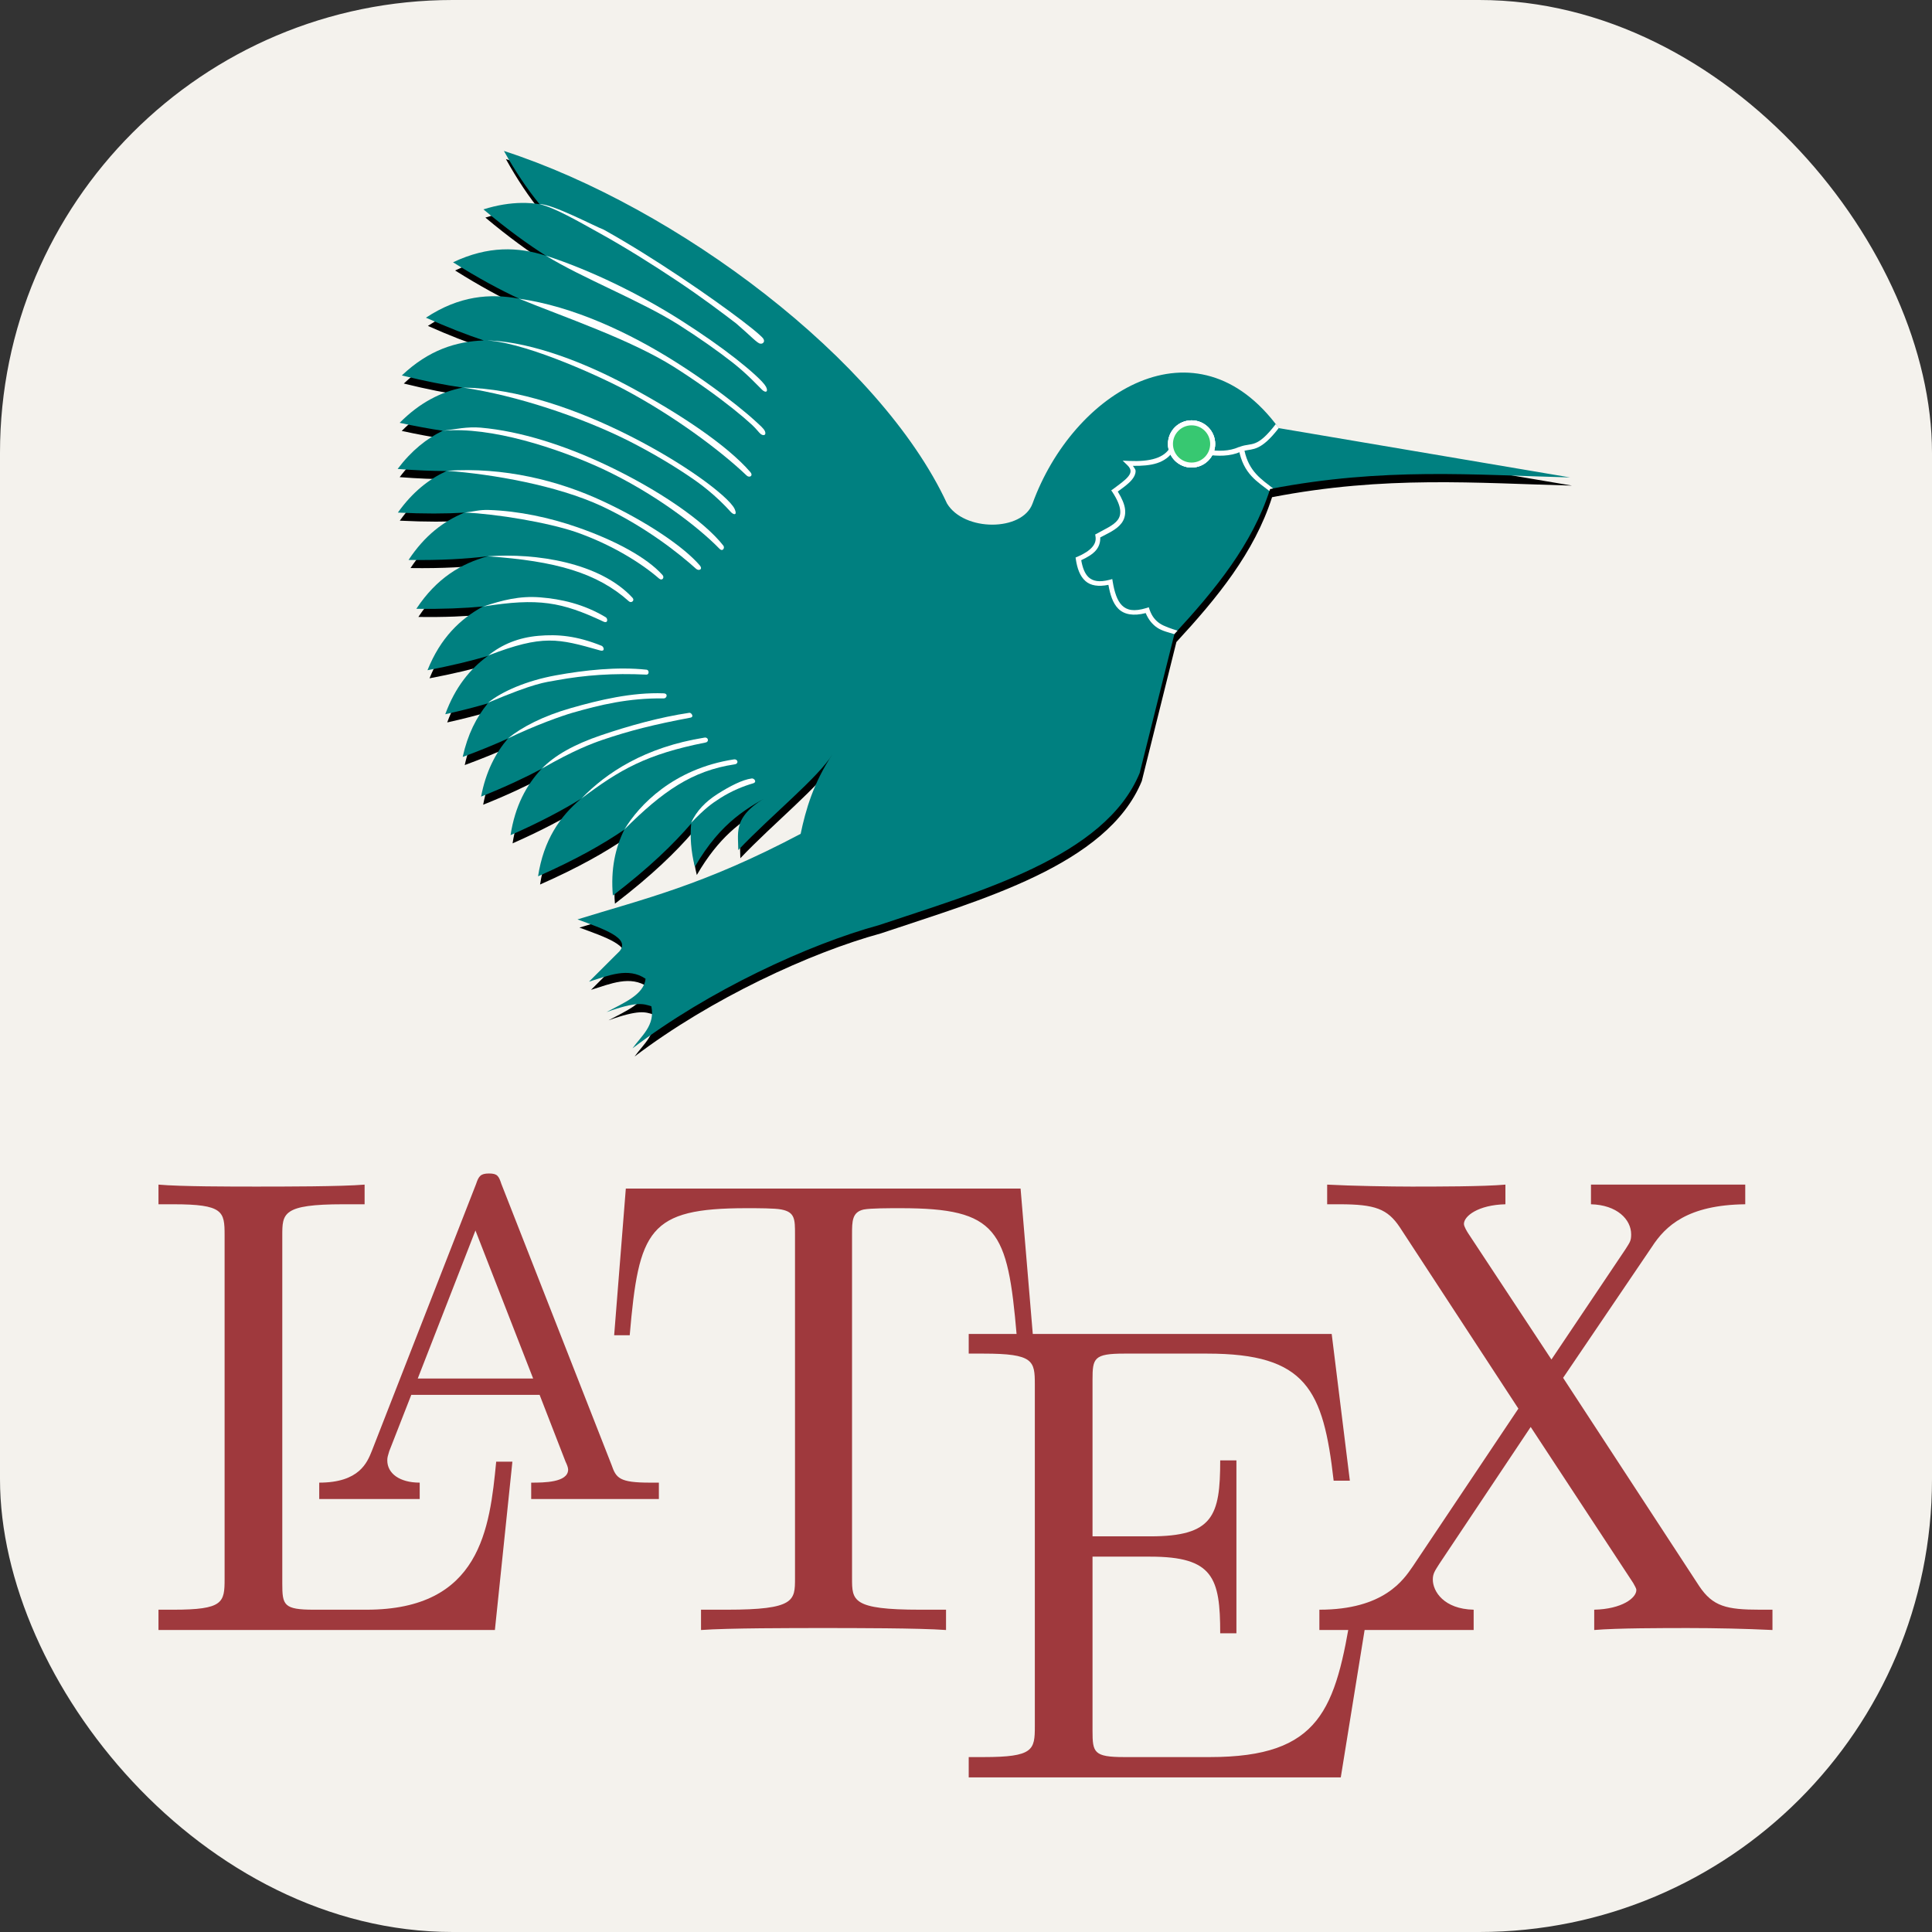 <svg width="256" height="256" viewBox="0 0 256 256" fill="none" xmlns="http://www.w3.org/2000/svg">
<rect x="0" y="0" width="256" height="256" fill="#333333" stroke="none"/>
<rect width="256" height="256" rx="60" fill="#F4F2ED"/>
<path d="M67.895 193.68H65.748C64.889 202.533 63.686 213.294 48.57 213.294H41.613C37.576 213.294 37.405 212.687 37.405 209.823V163.738C37.405 160.787 37.405 159.572 45.478 159.572H48.312V156.968C45.22 157.229 37.49 157.229 33.969 157.229C30.619 157.229 23.92 157.229 21 156.968V159.572H22.975C29.589 159.572 29.761 160.527 29.761 163.651V209.215C29.761 212.34 29.589 213.294 22.975 213.294H21V215.985H65.576L67.895 193.68V193.68Z" fill="#9F393D"/>
<path d="M66.435 156.881C66.091 155.84 65.919 155.493 64.803 155.493C63.686 155.493 63.429 155.84 63.085 156.881L49.257 192.291C48.656 193.767 47.625 196.457 42.3 196.457V198.627H55.613V196.457C52.95 196.457 51.318 195.242 51.318 193.506C51.318 193.072 51.404 192.899 51.576 192.291L54.496 184.827H71.502L74.938 193.68C75.109 194.027 75.281 194.461 75.281 194.721C75.281 196.457 72.017 196.457 70.386 196.457V198.627H87.305V196.457H86.103C82.066 196.457 81.637 195.85 81.036 194.114L66.435 156.881V156.881ZM62.999 163.043L70.643 182.658H55.355L62.999 163.043V163.043Z" fill="#9F393D"/>
<path d="M135.231 157.489H82.925L81.379 176.93H83.441C84.643 162.956 85.931 160.092 98.9 160.092C100.446 160.092 102.679 160.092 103.538 160.266C105.342 160.613 105.342 161.568 105.342 163.564V209.128C105.342 212.079 105.342 213.294 96.324 213.294H92.888V215.985C96.41 215.724 105.084 215.724 109.035 215.724C112.986 215.724 121.832 215.724 125.354 215.985V213.294H121.918C112.9 213.294 112.9 212.079 112.9 209.128V163.564C112.9 161.828 112.9 160.613 114.446 160.266C115.391 160.092 117.71 160.092 119.342 160.092C132.225 160.092 133.513 162.956 134.716 176.93H136.863C136.863 176.93 135.231 157.489 135.231 157.489Z" fill="#9F393D"/>
<path d="M181.267 213.207H179.12C176.973 226.486 174.997 232.822 160.31 232.822H148.973C144.936 232.822 144.765 232.214 144.765 229.35V206.264H152.409C160.74 206.264 161.684 209.041 161.684 216.419H163.832V193.506H161.684C161.684 200.883 160.74 203.574 152.409 203.574H144.765V182.831C144.765 179.967 144.936 179.36 148.973 179.36H159.967C173.108 179.36 175.341 184.133 176.715 196.197H178.862C178.862 196.197 176.457 176.756 176.457 176.756H128.36V179.36H130.335C136.949 179.36 137.121 180.314 137.121 183.439V228.743C137.121 231.867 136.949 232.822 130.335 232.822H128.36V235.512H177.66L181.267 213.207V213.207Z" fill="#9F393D"/>
<path d="M207.119 182.571L218.886 165.213C220.689 162.436 223.61 159.659 231.254 159.572V156.968H210.812V159.572C214.248 159.659 216.137 161.568 216.137 163.564C216.137 164.432 215.966 164.606 215.364 165.56L205.573 180.141C205.573 180.141 194.58 163.477 194.58 163.477C194.408 163.217 193.978 162.523 193.978 162.176C193.978 161.134 195.868 159.659 199.475 159.572V156.968C196.555 157.229 190.285 157.229 187.021 157.229C184.359 157.229 179.034 157.142 175.856 156.968V159.572H177.488C182.212 159.572 183.844 160.179 185.475 162.61L201.193 186.65L187.193 207.566C185.991 209.302 183.414 213.294 174.825 213.294V215.985H195.267V213.294C191.316 213.208 189.856 210.864 189.856 209.302C189.856 208.521 190.113 208.174 190.715 207.219L202.825 189.08L216.395 209.736C216.567 210.083 216.825 210.43 216.825 210.691C216.825 211.732 214.935 213.208 211.242 213.294V215.985C214.248 215.725 220.518 215.725 223.696 215.725C227.303 215.725 231.254 215.811 234.861 215.985V213.294H233.229C228.763 213.294 226.959 212.861 225.156 210.17L207.119 182.571V182.571Z" fill="#9F393D"/>
<path d="M67.033 21.075C68.532 23.776 70.091 26.102 71.718 28.103L71.738 28.123C71.743 28.13 71.752 28.136 71.757 28.142C71.008 28.033 70.236 27.957 69.434 27.965C67.851 27.982 66.15 28.254 64.316 28.831C67.466 31.469 70.148 33.397 72.505 34.895C72.448 34.876 72.386 34.855 72.328 34.836L72.505 34.934C68.853 33.791 64.913 33.651 60.3 35.84C63.612 37.913 66.392 39.425 68.844 40.565C68.772 40.554 68.699 40.535 68.628 40.525L68.805 40.624C64.983 39.965 61.016 40.335 56.698 43.183C59.513 44.438 61.96 45.385 64.139 46.116H64.159L64.297 46.195C60.652 46.337 57.04 47.471 53.508 50.821C56.594 51.586 59.235 52.097 61.56 52.435C61.495 52.449 61.429 52.461 61.363 52.475C61.273 52.473 61.178 52.476 61.088 52.475L61.186 52.514C58.469 53.131 55.82 54.493 53.233 57.101C55.329 57.554 57.215 57.906 58.942 58.164C56.816 59.192 54.797 60.784 52.958 63.224C55.373 63.411 57.513 63.491 59.434 63.499C57.11 64.575 54.919 66.264 52.977 68.992C56.427 69.164 59.311 69.157 61.797 69.011C61.75 69.03 61.705 69.051 61.659 69.07C61.508 69.084 61.356 69.094 61.206 69.11L61.423 69.189C58.838 70.323 56.447 72.162 54.395 75.272C58.682 75.334 62.078 75.132 64.927 74.779C64.84 74.803 64.757 74.833 64.671 74.858C64.561 74.864 64.445 74.87 64.336 74.878L64.474 74.917C61.115 75.918 58.013 77.845 55.438 81.748C58.901 81.799 61.793 81.668 64.277 81.433C64.223 81.463 64.173 81.502 64.119 81.532C61.152 83.187 58.601 85.674 56.914 89.879C59.96 89.302 62.513 88.693 64.73 88.048C64.693 88.077 64.648 88.097 64.612 88.127L64.749 88.107C62.468 89.81 60.55 92.195 59.257 95.726C61.354 95.262 63.228 94.775 64.907 94.289C63.4 96.111 62.235 98.386 61.58 101.376C63.857 100.537 65.832 99.73 67.584 98.935C67.563 98.96 67.546 98.988 67.525 99.013C67.489 99.042 67.442 99.064 67.407 99.092L67.466 99.073C65.859 100.998 64.633 103.42 64.021 106.632C67.227 105.35 69.835 104.12 72.033 102.951C71.971 103.011 71.895 103.067 71.836 103.128L71.895 103.108C69.951 105.24 68.5 107.979 67.919 111.75C71.703 110.079 74.619 108.527 77.014 107.065C76.989 107.091 76.96 107.118 76.935 107.144L77.093 107.065C74.374 109.393 72.288 112.483 71.561 117.203C76.662 114.952 80.229 112.912 82.999 111.022C81.809 113.427 81.181 116.23 81.483 119.743C86.412 115.961 89.534 112.912 91.858 110.215C91.853 110.254 91.861 110.294 91.858 110.333C91.716 112.042 91.823 113.895 92.33 115.943C95.253 110.922 98.175 108.841 101.149 107.124C97.43 109.535 98.098 111.488 98.098 113.719C102.52 109.062 108.672 104.115 110.559 101.022C108.037 104.809 107.03 108.407 106.366 111.573C93.461 118.398 85.586 120.185 76.778 122.912C80.195 124.166 83.862 125.383 82.349 127.125L78.313 131.161C80.894 130.359 83.529 129.202 85.814 130.767C85.589 132.884 82.92 133.963 80.636 135.196C84.657 133.748 85.524 134.089 86.581 134.429C87.109 136.965 85.275 138.325 84.081 140C94.209 132.3 107.415 126.22 116.721 123.68C129.811 119.272 146.7 114.677 151.291 103.501L155.878 85.075C161.259 79.251 166.208 73.221 168.555 65.881C183.54 62.982 195.662 64.021 208.302 64.345C207.15 64.153 169.717 57.81 169.717 57.81C158.774 42.838 142.45 53.02 137.077 67.811C135.72 71.543 127.98 71.535 125.738 67.791C116.871 48.701 89.947 28.514 67.033 21.075V21.075L67.033 21.075Z" fill="black"/>
<path d="M66.772 20C68.282 22.72 69.851 25.041 71.49 27.052C70.741 26.943 69.969 26.879 69.167 26.887C67.584 26.904 65.891 27.167 64.056 27.744C67.257 30.424 69.962 32.38 72.348 33.888C68.662 32.71 64.693 32.543 60.03 34.755C63.436 36.886 66.294 38.426 68.796 39.577C64.896 38.858 60.851 39.185 56.437 42.096C59.352 43.395 61.872 44.37 64.109 45.111C60.437 45.239 56.803 46.373 53.247 49.747C56.332 50.512 58.975 51.02 61.3 51.358C58.455 51.933 55.663 53.297 52.958 56.025C55.054 56.477 56.941 56.819 58.667 57.078C56.542 58.105 54.529 59.698 52.689 62.137C55.105 62.324 57.242 62.408 59.163 62.416C56.838 63.491 54.662 65.191 52.72 67.919C56.17 68.091 59.052 68.075 61.538 67.929C58.806 69.046 56.288 70.933 54.135 74.197C58.422 74.259 61.818 74.053 64.666 73.701C61.131 74.661 57.859 76.59 55.167 80.67C58.63 80.721 61.521 80.595 64.005 80.361C60.969 82.015 58.361 84.525 56.644 88.807C59.77 88.215 62.389 87.581 64.645 86.917C62.295 88.627 60.32 91.029 58.998 94.64C61.095 94.177 62.956 93.691 64.635 93.205C63.128 95.028 61.966 97.308 61.31 100.298C63.588 99.46 65.558 98.647 67.309 97.851C65.645 99.799 64.374 102.264 63.747 105.554C66.953 104.272 69.561 103.047 71.759 101.878C69.744 104.032 68.245 106.803 67.65 110.665C71.554 108.942 74.549 107.345 76.984 105.843C74.187 108.187 72.037 111.304 71.295 116.117C76.395 113.865 79.955 111.822 82.725 109.932C81.535 112.337 80.905 115.154 81.207 118.666C86.136 114.884 89.259 111.823 91.583 109.126C91.426 110.868 91.55 112.762 92.068 114.857C95.607 108.777 99.124 107.001 102.764 104.972C96.967 107.891 97.826 110.088 97.826 112.637C102.249 107.98 108.416 103.041 110.303 99.948C107.78 103.735 106.754 107.322 106.09 110.489C93.185 117.314 85.328 119.097 76.519 121.826C79.936 123.079 83.598 124.306 82.084 126.049L78.047 130.075C80.628 129.273 83.259 128.128 85.543 129.693C85.319 131.81 82.644 132.879 80.36 134.112C84.38 132.664 85.25 132.998 86.307 133.338C86.835 135.874 85.002 137.238 83.808 138.914C93.936 131.213 107.15 125.13 116.456 122.59C129.546 118.181 146.424 113.6 151.014 102.425L155.619 83.995C161 78.171 165.95 72.131 168.298 64.791C183.283 61.892 195.399 62.938 208.039 63.262C206.887 63.071 169.445 56.727 169.445 56.727C158.502 41.755 142.191 51.931 136.817 66.721C135.461 70.454 127.723 70.455 125.481 66.711C116.614 47.621 89.687 27.439 66.773 20V20L66.772 20Z" fill="#008080"/>
<path d="M155.177 59.069L155.079 59.227C154.691 59.95 154.034 60.444 153.11 60.742C152.187 61.041 151.004 61.137 149.626 61.077L148.76 61.038L149.39 61.648C149.709 61.956 149.799 62.201 149.803 62.416C149.808 62.63 149.715 62.862 149.508 63.124C149.093 63.649 148.269 64.219 147.5 64.798L147.244 64.975L147.421 65.231C148.062 66.215 148.356 66.972 148.425 67.554C148.494 68.135 148.359 68.552 148.09 68.912C147.553 69.632 146.375 70.12 145.314 70.723L145.118 70.822L145.157 71.058C145.248 71.612 145.099 72.064 144.704 72.515C144.309 72.966 143.645 73.396 142.755 73.775L142.519 73.873L142.558 74.129C142.736 75.314 143.092 76.346 143.838 77.003C144.52 77.605 145.553 77.764 146.87 77.495C147.099 78.759 147.428 79.908 148.189 80.665C148.959 81.432 150.18 81.659 151.811 81.236C152.178 82.121 152.715 82.751 153.327 83.165C153.999 83.62 154.878 83.803 155.6 84.027L156.028 83.567C155.311 83.344 154.252 83 153.681 82.614C153.11 82.228 152.646 81.698 152.323 80.783L152.224 80.468L151.909 80.567C150.232 81.082 149.302 80.85 148.661 80.212C148.021 79.575 147.661 78.422 147.441 77.082L147.382 76.728L147.027 76.826C145.645 77.187 144.828 77.002 144.271 76.511C143.751 76.052 143.443 75.239 143.267 74.228C144.068 73.857 144.755 73.452 145.196 72.948C145.628 72.455 145.814 71.847 145.787 71.216C146.764 70.678 147.943 70.216 148.622 69.306C148.977 68.83 149.161 68.205 149.075 67.475C148.996 66.811 148.671 66.044 148.11 65.132C148.799 64.625 149.546 64.117 150.02 63.518C150.283 63.185 150.481 62.817 150.472 62.396C150.468 62.164 150.245 61.953 150.118 61.727C151.316 61.742 152.407 61.663 153.307 61.372C154.256 61.066 155.001 60.507 155.492 59.739C156.91 59.746 158.378 60.057 159.863 60.25C161.388 60.449 162.94 60.502 164.41 59.857L164.135 59.246C162.834 59.817 161.445 59.794 159.961 59.601C158.477 59.408 156.931 59.058 155.374 59.069H155.177L155.177 59.069Z" fill="white"/>
<path d="M160.686 58.824C160.686 60.369 159.434 61.622 157.889 61.622C156.344 61.622 155.092 60.369 155.092 58.824C155.092 57.279 156.344 56.027 157.889 56.027C159.434 56.027 160.686 57.279 160.686 58.824Z" fill="white" stroke="white" stroke-width="0.661"/>
<path d="M169.041 56.2C166.529 59.467 165.898 58.624 164.369 59.171L164.113 59.27L164.153 59.545C164.741 62.827 166.686 63.869 168.204 65.062L168.288 64.797L168.692 64.72C167.171 63.524 165.506 62.511 164.901 59.722C166.014 59.459 167.077 59.796 169.448 56.71L169.041 56.2V56.2Z" fill="white"/>
<path d="M72.344 33.879C77.09 36.822 84.9 39.856 89.915 43.026C92.675 44.783 95.153 46.533 97.081 48.046C99.009 49.558 100.435 51.121 100.959 51.629C101.484 52.137 101.84 51.897 101.491 51.235C101.142 50.573 99.425 49.044 97.475 47.514C95.525 45.985 93.046 44.242 90.27 42.474C84.718 38.94 78.203 35.779 72.344 33.879L72.344 33.879Z" fill="white"/>
<path d="M71.49 27.051C73.48 27.51 76.416 29.207 79.681 31.022C82.945 32.837 86.504 35.071 89.76 37.243C93.016 39.415 95.526 41.316 97.533 42.847C99.439 44.478 100.38 45.534 100.745 45.531C100.795 45.541 100.844 45.542 100.922 45.531C101 45.52 101.131 45.46 101.197 45.334C101.264 45.208 101.238 45.102 101.217 45.039C101.196 44.975 101.185 44.941 101.158 44.901C101.05 44.739 100.886 44.588 100.646 44.369C100.167 43.933 99.374 43.29 98.363 42.519C96.34 40.975 93.401 38.871 90.134 36.692C86.867 34.512 83.283 32.259 79.996 30.431C78.827 29.998 73.095 26.967 71.49 27.051H71.49L71.49 27.051Z" fill="white"/>
<path d="M68.772 39.578C74.862 42.065 83.527 44.985 89.31 48.62C92.417 50.593 95.124 52.559 97.145 54.171C98.156 54.978 99 55.702 99.626 56.278C100.251 56.853 100.604 57.376 100.807 57.518C101.23 57.816 101.555 57.618 101.358 57.144C101.21 56.786 100.72 56.375 100.078 55.786C99.437 55.196 98.579 54.474 97.558 53.659C95.518 52.031 92.793 50.036 89.664 48.049C83.406 44.075 75.924 40.581 68.772 39.578L68.772 39.578Z" fill="white"/>
<path d="M64.085 45.103C68.831 45.106 78.636 49.451 82.769 51.629C89.471 55.202 95.564 59.796 98.932 63.007C99.306 63.363 99.851 63.049 99.424 62.554C96.296 58.929 89.835 54.658 83.085 51.057C76.334 47.457 69.344 45.097 64.084 45.103L64.085 45.103Z" fill="white"/>
<path d="M61.342 51.355C68.478 52.399 77.032 55.28 83.264 58.401C86.742 60.167 89.844 62.058 92.222 63.736C94.6 65.413 96.356 67.302 96.789 67.791C97.222 68.28 97.738 68.3 97.34 67.437C96.942 66.573 95.005 64.884 92.596 63.185C90.186 61.485 87.065 59.59 83.56 57.81C76.55 54.251 68.566 51.451 61.342 51.355L61.342 51.355Z" fill="white"/>
<path d="M63.697 56.666C61.925 56.512 60.329 56.875 58.703 57.078C65.044 56.484 73.91 59.396 79.821 62.12C86.783 65.383 92.564 69.865 95.334 72.711C95.767 73.156 96.074 72.588 95.846 72.297C93.267 69.005 87.126 64.805 80.096 61.509C74.824 59.038 69.016 57.131 63.697 56.666V56.666Z" fill="white"/>
<path d="M59.192 62.381C65.432 62.843 73.786 64.338 79.638 67.024C85.523 69.777 89.99 73.346 92.237 75.371C92.583 75.683 93.194 75.462 92.709 74.899C90.658 72.516 85.89 69.22 79.933 66.434C73.975 63.647 66.739 61.863 59.192 62.381L59.192 62.381Z" fill="white"/>
<path d="M64.796 67.574C63.48 67.53 62.862 67.776 61.592 67.913C65.827 68.1 72.557 69.226 76.273 70.488C81.096 72.161 85.062 74.681 87.318 76.65C87.753 77.03 88.078 76.52 87.79 76.197C85.677 73.826 81.384 71.556 76.49 69.858C72.819 68.584 68.745 67.708 64.796 67.574H64.796Z" fill="white"/>
<path d="M64.614 73.715C73.667 74.326 79.141 75.921 83.338 79.68C83.652 79.962 84.148 79.574 83.81 79.208C79.504 74.542 71.026 73.242 64.614 73.715L64.614 73.715Z" fill="white"/>
<path d="M71.585 79.153C68.841 78.933 66.545 79.532 64.043 80.365C71.363 79.198 74.406 79.758 79.952 82.362C80.584 82.659 80.547 81.96 80.267 81.791C77.321 80.02 74.329 79.374 71.585 79.153L71.585 79.153Z" fill="white"/>
<path d="M71.325 84.251C68.73 84.481 66.526 85.372 64.71 86.85C71.958 84.056 73.962 84.612 79.505 86.183C80.234 86.39 80.008 85.688 79.722 85.573C76.402 84.242 73.92 84.021 71.325 84.251L71.325 84.251Z" fill="white"/>
<path d="M85.686 88.74C81.819 88.322 77.462 88.791 73.638 89.489C69.814 90.186 66.526 91.602 64.669 93.112C71.027 90.427 72.186 90.433 73.757 90.138C77.524 89.451 81.258 89.183 85.647 89.39C86.045 89.409 86.025 88.777 85.687 88.74H85.686Z" fill="white"/>
<path d="M87.931 91.871C83.74 91.712 79.411 92.749 75.666 93.82C71.922 94.89 69.142 96.35 67.309 97.841C71.018 96.057 74.469 94.849 75.843 94.45C79.535 93.394 83.26 92.481 87.97 92.54C88.336 92.545 88.573 91.895 87.931 91.871L87.931 91.871Z" fill="white"/>
<path d="M91.353 94.447C87.406 95.03 83.267 96.196 79.659 97.42C76.052 98.644 73.484 100.098 71.808 101.838C76.1 99.375 78.46 98.511 79.856 98.03C83.419 96.821 86.747 95.98 91.471 95.097C92.038 94.991 91.582 94.413 91.353 94.447H91.353Z" fill="white"/>
<path d="M93.361 97.736C85.445 98.996 80.315 102.412 77.055 105.798C82.108 101.991 85.623 99.945 93.498 98.385C93.997 98.286 93.846 97.658 93.36 97.735L93.361 97.736Z" fill="white"/>
<path d="M97.218 100.628C89.256 101.855 84.665 106.694 82.753 109.889C87.79 104.857 91.71 102.119 97.355 101.278C97.927 101.193 97.781 100.541 97.218 100.628L97.218 100.628Z" fill="white"/>
<path d="M99.621 103.149C98.379 103.304 96.689 104.184 95.093 105.197C93.496 106.21 92.292 107.442 91.573 109.03C93.496 107.046 94.266 106.509 95.447 105.748C96.98 104.775 98.524 104.163 99.778 103.799C100.366 103.629 99.922 103.112 99.621 103.149H99.621Z" fill="white"/>
<path d="M160.686 58.824C160.686 60.369 159.434 61.622 157.889 61.622C156.344 61.622 155.092 60.369 155.092 58.824C155.092 57.279 156.344 56.027 157.889 56.027C159.434 56.027 160.686 57.279 160.686 58.824Z" fill="white" stroke="white" stroke-width="0.661"/>
<path d="M160.686 58.824C160.686 60.369 159.434 61.622 157.889 61.622C156.344 61.622 155.092 60.369 155.092 58.824C155.092 57.279 156.344 56.027 157.889 56.027C159.434 56.027 160.686 57.279 160.686 58.824Z" fill="#37C871" stroke="white" stroke-width="0.661"/>
</svg>
